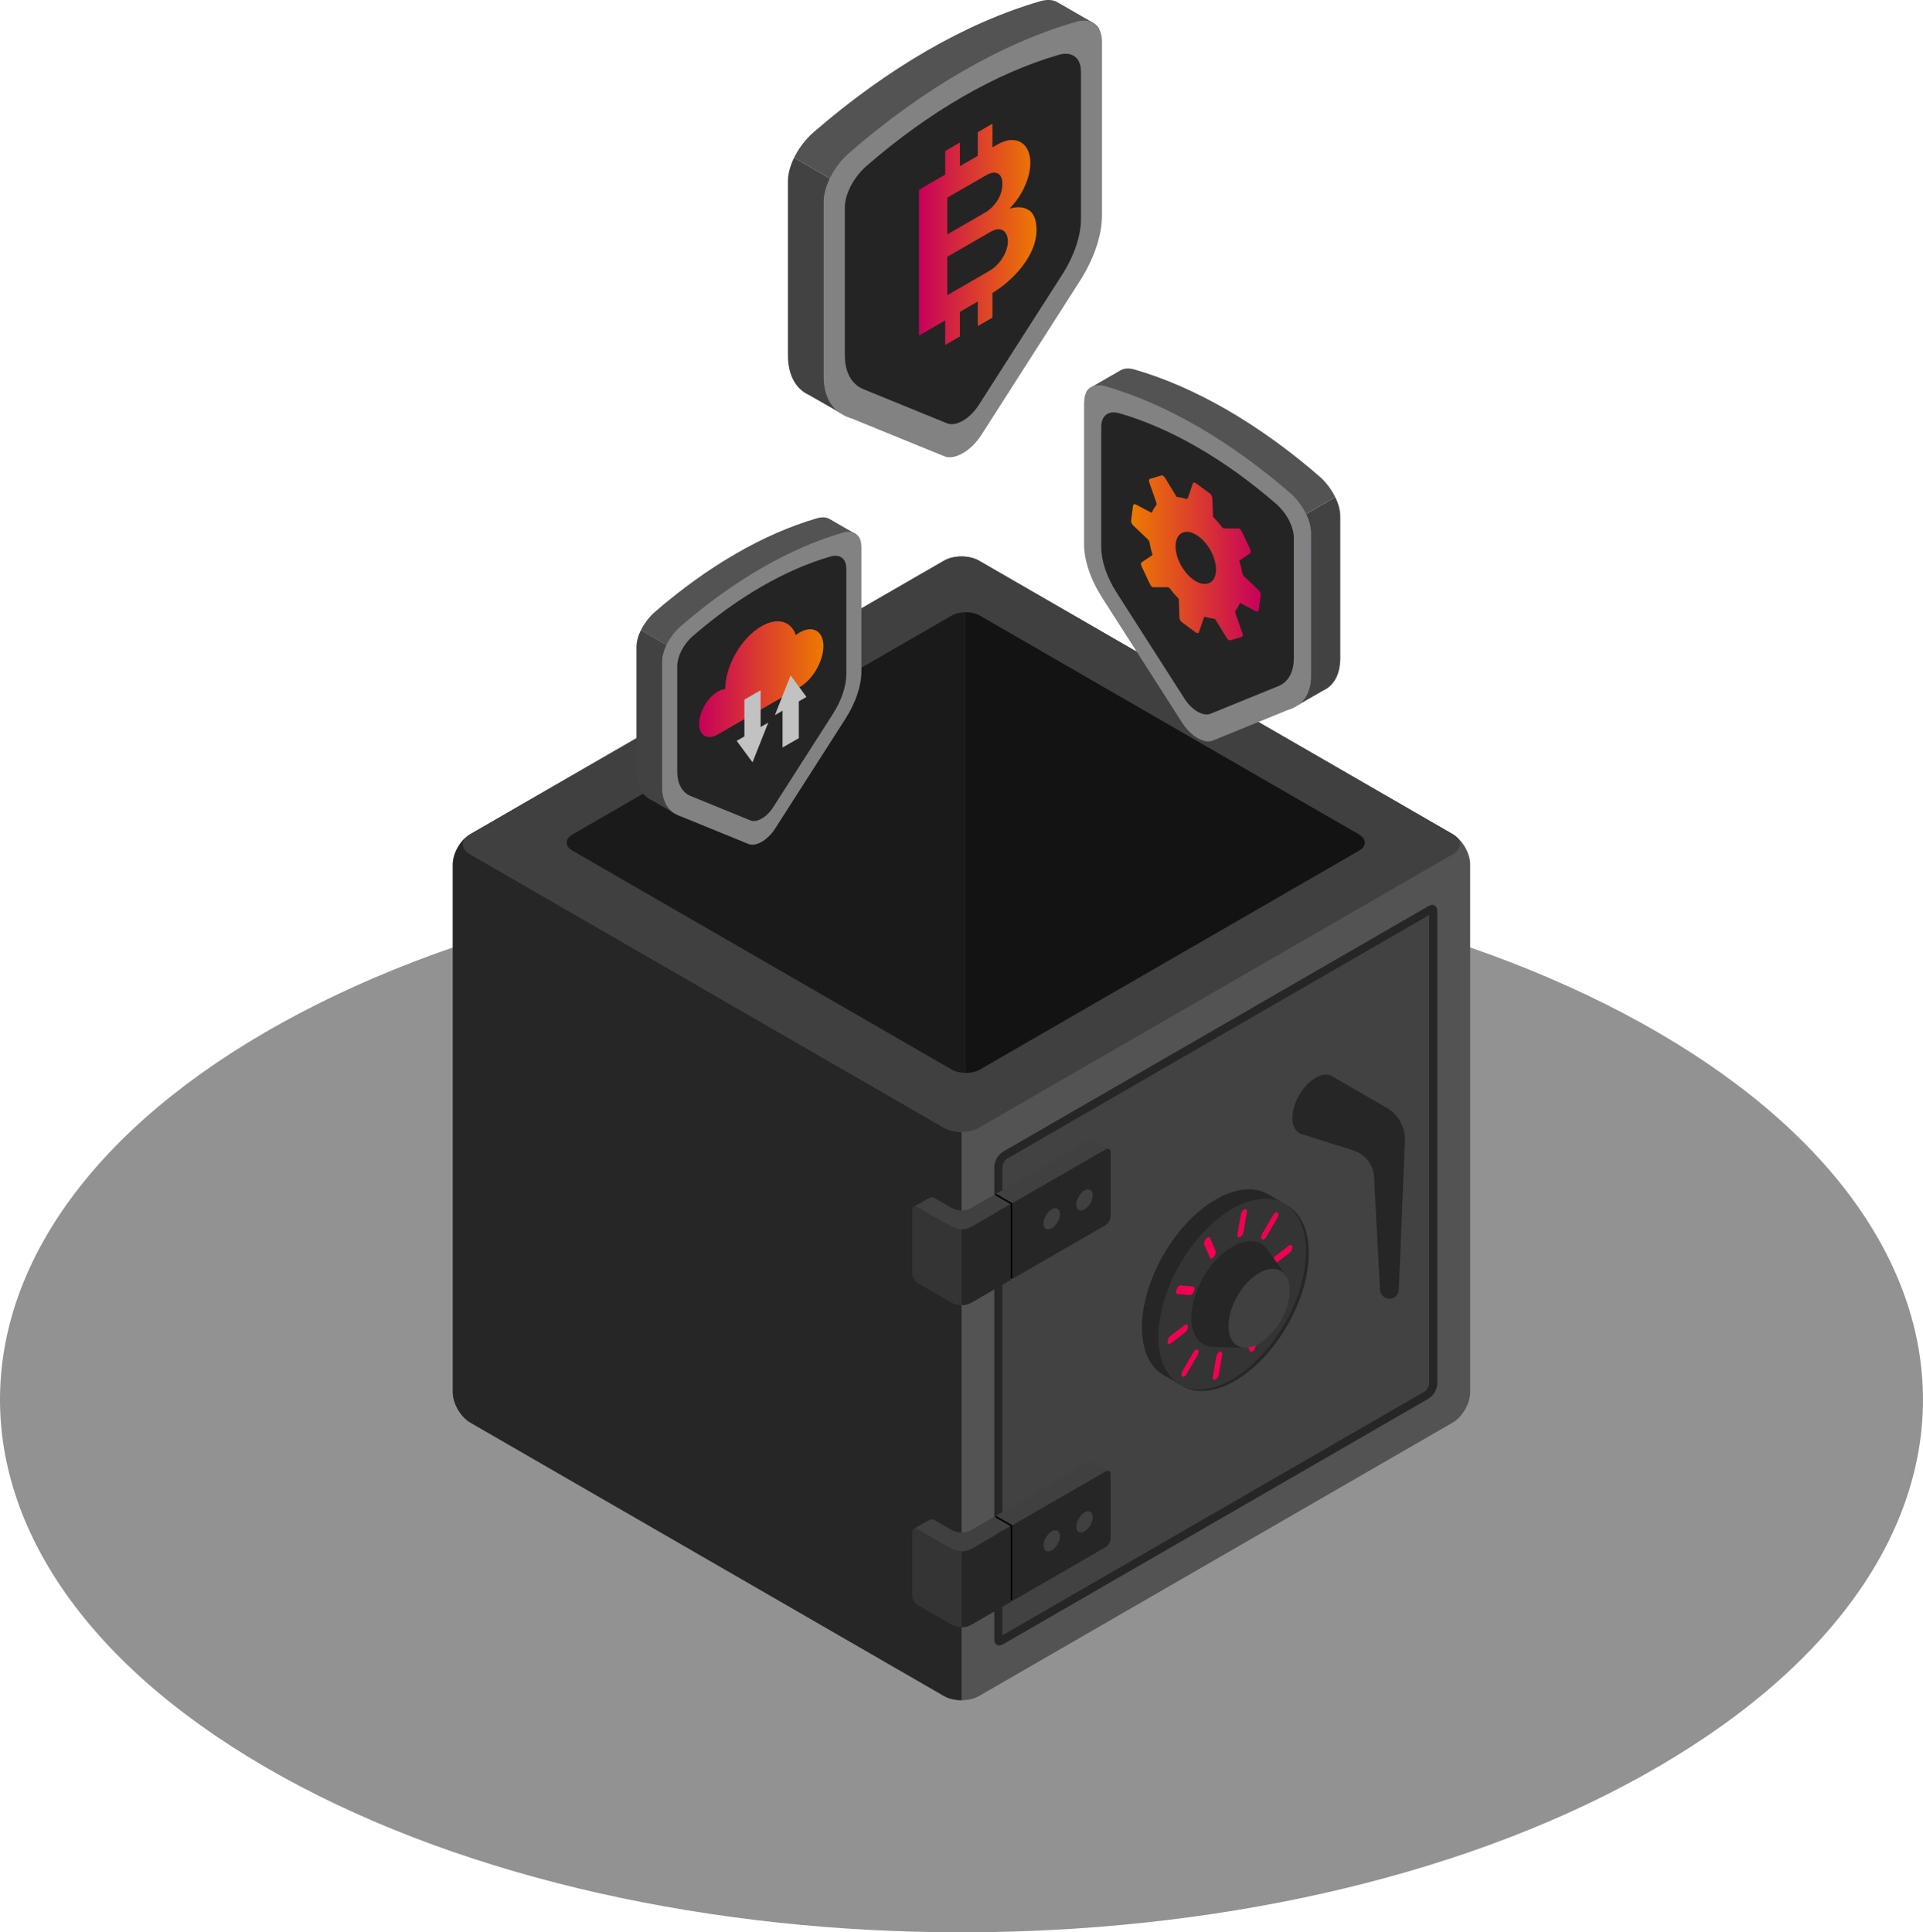 <?xml version="1.0" encoding="UTF-8"?><svg xmlns="http://www.w3.org/2000/svg" xmlns:xlink="http://www.w3.org/1999/xlink" viewBox="0 0 353.57 355.33"><defs><linearGradient id="f" x1="168.97" y1="43.1" x2="190.57" y2="43.1" gradientUnits="userSpaceOnUse"><stop offset="0" stop-color="#c8005b"/><stop offset="1" stop-color="#ee7a00"/></linearGradient><linearGradient id="g" x1="-3256.3" y1="102.59" x2="-3232.49" y2="102.59" gradientTransform="matrix(-1 0 0 1 -3024.52 0)" xlink:href="#f"/><linearGradient id="h" x1="128.53" y1="124.88" x2="151.39" y2="124.88" xlink:href="#f"/><style>.l{fill:#f30053}.m{fill:#c2c2c2}.n{fill:#8e44b9}.p{fill:#242424}.q{fill:#404040}.r{fill:#424242}.t{fill:#535353}.u{fill:#262626}.v{fill:#838282}.w{fill:#343434}</style></defs><g id="b"><g id="c"><path id="d" d="M51.78 326.64c69.04 38.25 180.97 38.25 250.01 0 69.04-38.25 69.04-100.27 0-138.53-69.04-38.25-180.97-38.25-250.01 0-69.04 38.25-69.04 100.27 0 138.53Z" style="fill:#040404;opacity:.43"/><g id="e"><path class="t" d="m173.57 103.1-87.09 50.28c-1.78 1.03-3.22 3.52-3.22 5.57v97.08c0 2.05 1.44 4.54 3.22 5.57l87.09 50.28c1.78 1.03 4.66 1.03 6.43 0l87.09-50.28c1.78-1.03 3.22-3.52 3.22-5.57v-97.08c0-2.05-1.44-4.54-3.22-5.57L180 103.1c-1.78-1.03-4.66-1.03-6.43 0Z"/><path class="u" d="M176.79 208.14v104.5c-1.17 0-2.33-.26-3.22-.77l-87.1-50.28c-1.78-1.02-3.22-3.52-3.22-5.57v-97.08c0-1.92 1.27-4.23 2.89-5.36-1.44 1.03-1.33 2.55.33 3.51l87.1 50.28c.89.51 2.05.77 3.22.77Z"/><path class="q" d="M267.09 153.38 180 103.1c-1.78-1.03-4.66-1.03-6.43 0l-87.09 50.28c-1.78 1.03-1.78 2.69 0 3.71l87.09 50.28c1.78 1.03 4.66 1.03 6.43 0l87.09-50.28c1.78-1.03 1.78-2.69 0-3.71Z"/><path class="u" d="m184.42 211.78 78.24-45.17c.89-.51 1.61-.1 1.61.93v86.86c0 1.03-.72 2.27-1.61 2.79l-78.24 45.17c-.89.51-1.61.1-1.61-.93v-86.86c0-1.03.72-2.27 1.61-2.79Z"/><path class="r" d="M184.3 214.57c0-.5.44-1.25.86-1.5l77.61-44.81v86.14c0 .5-.43 1.25-.86 1.5l-77.61 44.81v-86.14Z"/><path class="q" d="m183.1 219.51 16.98-9.8c.34-.2.77-.2 1.11 0l2.75 1.59-17.83 9.95-3.02-1.74Z"/><path class="u" d="M204.21 211.92v11.71c0 .62-.43 1.36-.96 1.67l-17.14 9.89v-13.93l17.14-9.89c.53-.31.96-.06.96.56Z"/><path d="m183.1 219.51 3.01 1.74v13.94l-3.01-1.74v-13.94z"/><path class="q" d="M193.38 222.38c.83-.48 1.51-.09 1.51.87s-.68 2.13-1.51 2.61-1.51.09-1.51-.87.68-2.13 1.51-2.61ZM199.41 218.9c.83-.48 1.51-.09 1.51.87s-.68 2.13-1.51 2.61-1.51.09-1.51-.87.68-2.13 1.51-2.61Z"/><g><path class="q" d="m182.82 219.68-4.18 2.41c-1.15.66-2.56.66-3.71 0l-3.06-1.76c-.34-.2-.77-.2-1.11 0l-2.73 1.57 6.9 3.67c1.15.66 2.57.66 3.71 0l7.19-4.15-3.02-1.74Z"/><path class="w" d="m168.7 235.91 6.23 3.6c1.15.66 2.57.66 3.71 0l7.19-4.15v-13.93l-7.19 4.15c-1.15.66-2.56.66-3.71 0l-6.23-3.6c-.53-.31-.96-.06-.96.56v11.71c0 .62.43 1.36.96 1.67Z"/><path class="u" d="M176.8 240.01c.64 0 1.27-.17 1.84-.5l7.19-4.15v-13.93l-7.19 4.15c-.57.33-1.2.49-1.84.5v13.93Z"/></g><g><path class="q" d="m183.1 278.73 16.98-9.8c.34-.2.77-.2 1.11 0l2.75 1.59-17.83 9.95-3.02-1.74Z"/><path class="u" d="M204.21 271.14v11.71c0 .62-.43 1.36-.96 1.67l-17.14 9.89v-13.93l17.14-9.89c.53-.31.96-.06.96.56Z"/><path d="m183.1 278.73 3.01 1.74v13.94l-3.01-1.74v-13.94z"/><path class="q" d="M193.38 281.6c.83-.48 1.51-.09 1.51.87s-.68 2.13-1.51 2.61-1.51.09-1.51-.87.68-2.13 1.51-2.61ZM199.41 278.12c.83-.48 1.51-.09 1.51.87s-.68 2.13-1.51 2.61-1.51.09-1.51-.87.68-2.13 1.51-2.61Z"/><g><path class="q" d="m182.82 278.9-4.18 2.41c-1.15.66-2.56.66-3.71 0l-3.06-1.76c-.34-.2-.77-.2-1.11 0l-2.73 1.57 6.9 3.67c1.15.66 2.57.66 3.71 0l7.19-4.15-3.02-1.74Z"/><path class="w" d="m168.7 295.13 6.23 3.6c1.15.66 2.57.66 3.71 0l7.19-4.15v-13.93l-7.19 4.15c-1.15.66-2.56.66-3.71 0l-6.23-3.6c-.53-.31-.96-.06-.96.56v11.71c0 .62.43 1.36.96 1.67Z"/><path class="u" d="M176.8 299.23c.64 0 1.27-.17 1.84-.5l7.19-4.15v-13.93l-7.19 4.15c-.57.33-1.2.49-1.84.5v13.93Z"/></g></g><g><path class="u" d="m235.72 222.26.51-.88-3.07-1.77-.04-.02-.06-.03c-2.45-1.37-5.81-1.15-9.52 1-7.5 4.33-13.58 14.86-13.58 23.51 0 4.25 1.47 7.25 3.84 8.71l.09.06s.06.03.09.05l3.07 1.77.52-.9c1.8-.02 3.83-.61 5.97-1.85 7.5-4.33 13.58-14.86 13.58-23.51 0-2.49-.5-4.55-1.4-6.12Z"/><ellipse class="u" cx="227.05" cy="238.25" rx="19.2" ry="11.08" transform="rotate(-60 227.056 238.247)"/><ellipse class="w" cx="226.56" cy="237.97" rx="19.2" ry="11.08" transform="rotate(-60 226.558 237.971)"/><path class="l" d="M227.95 227.51c-.3.11-.49-.14-.42-.57l.62-3.61c.07-.42.38-.86.68-.97s.49.14.42.57l-.62 3.61c-.07.42-.38.86-.68.97ZM222.84 231.41c-.17.06-.32.01-.39-.15l-1.01-2.36c-.12-.28.02-.78.31-1.12.29-.34.62-.39.74-.11l1.01 2.36c.12.28-.02.78-.31 1.12-.11.13-.24.22-.35.27ZM218.93 238.14c-.06.02-.11.03-.16.02l-2.26-.21c-.27-.03-.35-.4-.18-.84.16-.44.51-.77.78-.75l2.26.21c.27.03.35.4.18.84-.13.35-.38.64-.61.72ZM215.08 247.13c-.23.09-.41-.04-.43-.34-.02-.37.21-.86.52-1.1l2.64-2.01c.31-.24.58-.13.61.24.02.37-.21.86-.52 1.1l-2.64 2.01c-.06.05-.12.08-.18.1ZM217.66 253.16c-.11.04-.22.04-.3-.03-.2-.16-.17-.62.06-1.03l2.02-3.47c.24-.41.59-.61.8-.45.2.16.17.62-.06 1.03l-2.02 3.47c-.14.25-.33.42-.5.48ZM223.42 253.7c-.3.11-.49-.14-.42-.57l.62-3.61c.07-.42.38-.86.68-.97.3-.11.49.14.42.57l-.62 3.61c-.07.42-.38.86-.68.97ZM230.17 248.56c-.17.06-.32.01-.39-.15l-1.01-2.36c-.12-.28.02-.78.31-1.12.29-.34.62-.39.74-.11l1.01 2.36c.12.28-.02.78-.31 1.12-.11.13-.24.22-.35.27ZM235.32 239.69c-.06.02-.11.03-.16.02l-2.26-.21c-.27-.03-.35-.4-.18-.84.16-.44.51-.77.78-.75l2.26.21c.27.03.35.4.18.84-.13.35-.38.64-.61.72ZM234.27 232.5c-.23.09-.41-.04-.43-.34-.02-.37.21-.86.52-1.1l2.64-2.01c.31-.24.58-.13.61.24.02.37-.21.86-.52 1.1l-2.64 2.01c-.06.05-.12.08-.18.1ZM232.32 227.93c-.11.04-.22.03-.3-.03-.2-.16-.17-.62.06-1.03l2.02-3.47c.24-.41.59-.61.8-.45.2.16.17.62-.06 1.03l-2.02 3.47c-.14.25-.33.42-.5.48Z"/><path class="u" d="M233.15 229.92c-1.29-1.91-3.75-2.29-6.58-.66-4.17 2.4-7.54 8.25-7.54 13.06 0 3.43 1.73 5.4 4.23 5.37l5.8.15 7.3-13.36-3.19-4.57Z"/><path class="q" d="M231.5 234.09c-3.11 1.79-5.62 6.15-5.62 9.74s2.52 5.04 5.62 3.25c3.11-1.79 5.62-6.15 5.62-9.74s-2.52-5.04-5.62-3.25Z"/></g><path class="u" d="M258.31 209.78c.1-2.48-1.18-4.81-3.33-6.06l-10.06-5.81-.04-.03c-.77-.43-1.83-.36-2.99.31-2.36 1.36-4.27 4.67-4.27 7.39 0 1.52.6 2.54 1.54 2.9s.04.02.06.02l9.67 3.07c2.14.68 3.63 2.61 3.75 4.85l1.08 20.66c0 .96.78 1.74 1.74 1.74s1.74-.78 1.74-1.74l1.11-27.32Z"/><g><path d="m174.99 113.19-69.74 40.26c-1.42.82-1.42 2.15 0 2.97l69.74 40.26c.68.39 1.55.59 2.44.61v-84.71c-.89.02-1.76.22-2.44.61Z" style="fill:#1a1a1a"/><path d="m249.88 153.45-69.74-40.26c-.75-.43-1.74-.63-2.71-.61v84.72c.98.02 1.97-.18 2.71-.61l69.74-40.26c1.42-.82 1.42-2.15 0-2.97Z" style="fill:#131313"/></g></g><path class="t" d="M202.12 5.36c-.45 0-.95.07-1.47.22-.98.28-1.96.59-2.95.92-1.41.47-2.82.98-4.24 1.54-.68.27-1.36.54-2.04.83-1.75.74-3.52 1.54-5.28 2.41-.69.34-1.38.69-2.08 1.05-1.41.73-2.82 1.51-4.23 2.32-.42.24-.83.49-1.25.73-.43.26-.87.52-1.3.78-2.02 1.24-4.04 2.55-6.05 3.95-.28.19-.56.39-.83.58-2 1.41-3.99 2.9-5.98 4.46-.53.42-1.06.84-1.59 1.27-1.28 1.04-2.55 2.1-3.82 3.2-1.54 1.33-2.81 3.04-3.65 4.79l-2.76-1.59-6.6-3.81c.06-.13.13-.26.2-.39.84-1.6 2.03-3.13 3.44-4.35 6.8-5.89 13.81-10.92 20.82-14.97 7.01-4.05 14.02-7.11 20.82-9.08 1.23-.36 2.3-.28 3.11.17l6.54 3.77s.03.02.04.02l.11.07c.43.26.78.63 1.04 1.1Z"/><path class="r" d="m156.49 76.91-.96-.39h-.02l-1.11-.64-.22-.13-5.45-3.12c-.35-.16-.67-.34-.98-.56-1.85-1.31-2.88-3.67-2.88-6.72V33.34c0-1.35.41-2.86 1.13-4.33l6.6 3.81 2.76 1.59c-.7 1.46-1.11 2.95-1.11 4.29v32c0 1.55.26 2.92.77 4.07.37.84.87 1.56 1.48 2.14Z"/><path class="n" d="m201.4 4.49-8.16 4.42v25.34c0 3.65-1.46 8-4.07 12.06l-18.1 28.28c-1.89 2.96-4.94 4.72-6.83 3.94l-9.52-3.89-.34 1.25c-1.88-1.31-2.92-3.68-2.92-6.75v-32c0-1.33.4-2.83 1.11-4.29.84-1.75 2.12-3.46 3.65-4.79 6.8-5.89 13.81-10.92 20.82-14.97 7.01-4.05 14.02-7.11 20.82-9.07.52-.15 1.01-.22 1.47-.22s.87.07 1.24.21l.83.48Z"/><path class="v" d="M202.62 7.6v32.01c0 3.65-1.47 8-4.07 12.06l-18.1 28.29c-1.89 2.96-4.94 4.72-6.83 3.94l-17.14-6.99-.96-.39h-.02c-.4-.17-.77-.38-1.12-.61-.05-.04-.1-.07-.15-.11-.02-.02-.04-.03-.06-.05-.12-.09-.24-.19-.35-.29-.04-.04-.08-.07-.12-.11-.05-.04-.09-.09-.14-.13l-.1-.1c-.11-.12-.22-.25-.33-.38-.03-.04-.06-.07-.09-.11-.06-.07-.11-.15-.17-.23-.02-.03-.05-.07-.07-.1-.02-.03-.05-.07-.07-.11-.03-.05-.07-.1-.1-.16-.03-.04-.05-.09-.08-.13l-.18-.33c-.03-.05-.05-.11-.08-.16-.06-.13-.12-.26-.17-.39-.02-.04-.04-.09-.05-.14 0-.02-.02-.04-.02-.06-.02-.04-.03-.09-.05-.13-.01-.03-.02-.07-.04-.1l-.06-.18-.06-.18c-.01-.03-.02-.06-.03-.1-.01-.05-.03-.11-.04-.16v-.02c-.02-.07-.03-.13-.05-.2-.01-.06-.03-.12-.04-.18-.02-.08-.03-.16-.05-.24-.02-.09-.03-.17-.04-.25 0-.05-.02-.1-.02-.15l-.03-.18c-.02-.15-.04-.31-.05-.47 0-.06-.01-.11-.01-.17 0-.04 0-.09-.01-.13 0-.09-.01-.18-.01-.27 0-.18-.01-.36-.01-.55V37.14c0-1.33.4-2.83 1.11-4.29 0-.01.01-.02.02-.04.06-.13.12-.25.19-.38.05-.09.09-.18.14-.27.05-.1.11-.19.16-.29.04-.06.07-.12.11-.19.03-.05.06-.11.1-.16.06-.1.12-.19.18-.29.05-.08.11-.17.17-.25.08-.13.17-.25.26-.38.07-.1.15-.21.23-.31.08-.1.15-.2.24-.3.05-.06.1-.13.16-.19.13-.16.26-.31.39-.46.15-.17.31-.34.47-.5.13-.13.26-.26.39-.38.14-.14.29-.27.44-.4 6.8-5.89 13.81-10.92 20.82-14.97 7.01-4.05 14.02-7.11 20.82-9.07.52-.15 1.01-.22 1.47-.22s.87.07 1.24.21c.12.04.24.1.35.15.02 0 .03.02.04.02l.11.07c.11.07.22.15.33.23.28.23.52.52.71.87.33.6.51 1.35.51 2.25Z"/><path class="p" d="M198.75 13.1v27.16c0 3.1-1.24 6.79-3.45 10.24l-15.36 24c-1.61 2.51-4.19 4-5.8 3.35l-15.36-6.27c-.35-.14-.67-.32-.97-.52-1.6-1.11-2.48-3.12-2.48-5.73V38.17c0-1.13.34-2.4.94-3.64.71-1.49 1.8-2.93 3.1-4.06 5.77-5 11.72-9.27 17.67-12.7 5.95-3.43 11.9-6.04 17.67-7.7.44-.13.86-.19 1.24-.19s.74.06 1.05.18c1.09.4 1.74 1.48 1.74 3.05Z"/><path d="M189.23 38.7c-.89-.65-2.11-.77-3.64-.33 1.26-1.28 2.21-2.68 2.87-4.21.65-1.52.98-2.94.98-4.25 0-.83-.15-1.57-.43-2.22-.29-.65-.7-1.15-1.23-1.48-.53-.34-1.17-.49-1.93-.46-.75.03-1.6.32-2.53.86l-.85.49v-4.35l-2.7 1.56v4.35l-3.28 1.89V26.2l-2.7 1.56v4.35l-4.82 2.78V61.7l4.82-2.78v4.51l2.7-1.56v-4.52l3.28-1.9v4.52l1.04-.6 1.66-.96v-4.53c.98-.61 1.91-1.29 2.8-2.06.31-.27.61-.55.9-.83.68-.67 1.3-1.36 1.85-2.09.79-1.04 1.42-2.11 1.87-3.23.18-.44.32-.89.43-1.33.17-.68.25-1.36.25-2.05 0-1.76-.45-2.97-1.34-3.62Zm-15.05-2.36 7.18-4.14c.4-.23.77-.37 1.11-.43.36-.06.69-.02.98.13.57.28.85.93.85 1.96s-.31 2.07-.93 3.03c-.28.43-.58.81-.91 1.15-.41.42-.85.77-1.34 1.05l-4.64 2.68-2.31 1.33v-6.76Zm10.88 9.54c-.18.53-.42 1.04-.72 1.53s-.66.94-1.08 1.36c-.25.25-.52.48-.8.68-.18.13-.36.25-.55.36l-2.15 1.24-5.59 3.23v-7.06l2.31-1.33 5.7-3.29c.1-.06.19-.11.28-.15.34-.17.67-.26.96-.29.38-.03.7.04.98.21.28.17.5.42.66.77.16.35.25.76.25 1.24s-.09.98-.26 1.51Z" style="fill:url(#f)"/><g><path class="t" d="M199.74 72.13c.37 0 .77.06 1.2.18.8.23 1.6.48 2.41.75 1.15.38 2.3.8 3.46 1.25.55.22 1.11.44 1.66.68 1.43.6 2.87 1.26 4.31 1.97.56.28 1.13.56 1.69.86 1.15.6 2.3 1.23 3.45 1.89l1.02.6c.35.21.71.42 1.06.64 1.65 1.01 3.29 2.08 4.93 3.22.23.16.45.32.68.48 1.63 1.15 3.26 2.36 4.87 3.63.43.34.86.68 1.3 1.03 1.04.85 2.08 1.72 3.11 2.61 1.25 1.09 2.29 2.48 2.98 3.9l2.25-1.3 5.38-3.1c-.05-.11-.1-.21-.16-.32-.68-1.3-1.65-2.55-2.8-3.55-5.55-4.8-11.26-8.91-16.98-12.21-5.72-3.3-11.43-5.8-16.98-7.4-1.01-.29-1.88-.22-2.53.14l-5.34 3.08-.04.02-.09.05c-.35.21-.64.51-.85.9Z"/><path class="r" d="m236.95 130.48.78-.32h.02l.9-.52.18-.1 4.45-2.55c.28-.13.55-.28.8-.46 1.51-1.07 2.35-2.99 2.35-5.48v-26.1c0-1.1-.33-2.33-.92-3.53l-5.38 3.1-2.25 1.3c.57 1.19.9 2.41.9 3.5v26.1c0 1.27-.22 2.38-.63 3.32-.3.68-.71 1.27-1.21 1.74Z"/><path class="n" d="m200.32 71.42 6.65 3.6v20.67c0 2.98 1.19 6.52 3.32 9.84l14.76 23.07c1.55 2.41 4.03 3.85 5.57 3.22l7.77-3.17.27 1.02c1.54-1.07 2.38-3 2.38-5.51v-26.1c0-1.09-.33-2.3-.9-3.5-.69-1.43-1.73-2.82-2.98-3.9-5.55-4.8-11.26-8.91-16.98-12.21-5.72-3.3-11.43-5.8-16.98-7.4-.42-.12-.83-.18-1.2-.18s-.71.06-1.01.17l-.68.39Z"/><path class="v" d="M199.32 73.96v26.1c0 2.98 1.2 6.52 3.32 9.84l14.76 23.07c1.55 2.41 4.03 3.85 5.57 3.22l13.98-5.7.78-.32h.02c.32-.14.63-.31.91-.5s.08-.06.12-.09c.02-.01.04-.03.05-.04.1-.08.19-.15.29-.24.03-.03.07-.06.1-.09l.11-.11.08-.08c.09-.1.18-.2.27-.31.02-.03.05-.06.07-.09.05-.06.09-.12.14-.18.02-.03.04-.05.06-.08l.06-.09c.03-.04.05-.09.08-.13.02-.04.04-.07.06-.11.05-.09.1-.18.14-.27.02-.04.04-.09.07-.13.05-.1.09-.21.14-.32.02-.04.03-.07.04-.11 0-.02.01-.03.02-.05.01-.04.03-.07.04-.11l.03-.09c.02-.05.03-.09.05-.14.02-.05.03-.1.05-.15 0-.03.02-.05.02-.08.01-.04.02-.09.04-.13v-.02c.02-.06.03-.11.05-.17l.03-.15c.01-.06.03-.13.04-.19.01-.07.02-.14.04-.2 0-.04.01-.08.02-.12 0-.05.01-.1.02-.15.02-.13.03-.26.04-.39 0-.05 0-.09.01-.14v-.11c0-.07 0-.15.01-.22V98.04c0-1.09-.33-2.3-.9-3.5l-.02-.03c-.05-.1-.1-.21-.16-.31-.04-.07-.08-.15-.12-.22-.04-.08-.09-.16-.13-.24l-.09-.15c-.03-.04-.05-.09-.08-.13l-.15-.24c-.04-.07-.09-.14-.13-.2-.07-.1-.14-.21-.21-.31-.06-.08-.12-.17-.18-.25-.06-.08-.13-.17-.19-.25-.04-.05-.08-.11-.13-.16-.1-.13-.21-.25-.32-.37-.12-.14-.25-.27-.38-.41-.11-.11-.21-.21-.32-.31l-.36-.33c-5.55-4.8-11.26-8.91-16.98-12.21-5.72-3.3-11.43-5.8-16.98-7.4-.42-.12-.83-.18-1.2-.18s-.71.06-1.01.17c-.1.04-.19.08-.28.13-.01 0-.02.01-.04.02l-.09.05c-.09.06-.18.12-.27.19-.23.19-.43.43-.58.71-.27.49-.41 1.1-.41 1.83Z"/><path class="p" d="M202.48 78.45v22.15c0 2.53 1.01 5.53 2.81 8.35l12.53 19.58c1.31 2.05 3.42 3.26 4.73 2.73l12.53-5.11c.28-.12.54-.26.79-.43 1.3-.91 2.02-2.54 2.02-4.67V98.9c0-.92-.28-1.96-.76-2.97-.58-1.21-1.47-2.39-2.53-3.31-4.71-4.08-9.56-7.56-14.41-10.36s-9.7-4.92-14.41-6.28c-.36-.1-.7-.15-1.02-.15s-.6.05-.86.15c-.89.33-1.42 1.2-1.42 2.49Z"/><path d="M208.33 93c.04-.29.27-.38.61-.18l2.63 1.39c.07.04.13.06.2.08.22-.54.51-1.01.84-1.4.06-.19.03-.45-.09-.72l-1.16-3.32c-.18-.37-.14-.74.11-.8l2.06-.62c.1-.03.21 0 .32.06.16.1.33.27.43.5l1.89 3.09.2.31c.56.04 1.14.15 1.76.36.17-.01.3-.13.34-.36l.81-2.35c.04-.29.27-.38.53-.23.02.02.05.03.08.05l2.56 1.88c.29.21.5.65.46.96l.11 3.02c-.02.09 0 .2.02.31.58.6 1.14 1.25 1.64 1.93.06.06.12.1.19.14.14.08.27.11.39.07h2.29c.1-.04.22-.02.33.05.16.1.32.28.43.49l1.56 3.27c.18.39.13.75-.1.82l-1.74 1.18-.17.13c.25.79.44 1.58.56 2.35.09.26.27.51.47.67l2.44 2.32c.29.22.5.66.46.97l-.35 2.76c-.04.29-.28.39-.62.18l-2.63-1.4c-.07-.04-.13-.07-.2-.08-.22.54-.51 1.01-.84 1.4-.06.19-.03.46.09.72l1.16 3.32c.18.37.13.74-.11.81l-2.06.61c-.1.03-.21 0-.33-.06-.16-.09-.32-.27-.43-.49l-1.89-3.1-.2-.3c-.56-.05-1.14-.16-1.76-.37-.17.01-.3.13-.33.35l-.81 2.35c-.04.29-.27.39-.61.19l-2.56-1.89c-.29-.22-.5-.65-.46-.97l-.1-3.02c.01-.09 0-.2-.02-.31-.58-.59-1.14-1.24-1.64-1.93-.06-.06-.12-.1-.19-.14-.14-.08-.27-.11-.39-.07h-2.29c-.1.05-.22.02-.34-.05-.16-.09-.32-.27-.43-.49l-1.55-3.28c-.19-.39-.14-.74.1-.82l1.74-1.17.17-.14c-.25-.79-.44-1.58-.56-2.35-.09-.26-.27-.51-.48-.66l-2.44-2.33c-.29-.22-.5-.65-.46-.97l.36-2.75Zm11.02 13.55c.17.13.34.24.5.33 1.83 1.06 3.44.43 3.7-1.57.28-2.19-1.13-5.17-3.17-6.67-.17-.13-.34-.23-.5-.33-1.83-1.07-3.44-.43-3.7 1.58-.28 2.18 1.13 5.16 3.17 6.66Z" style="fill:url(#g)"/></g><g><path class="t" d="M158.02 98.96c-.32 0-.68.05-1.05.16-.7.2-1.41.42-2.11.66-1.01.33-2.02.7-3.04 1.1-.49.19-.97.39-1.46.6-1.26.53-2.52 1.1-3.78 1.73-.49.24-.99.49-1.49.75-1.01.53-2.02 1.08-3.03 1.66-.3.17-.6.35-.9.53-.31.18-.62.37-.93.56-1.45.88-2.89 1.83-4.33 2.83l-.6.42c-1.43 1.01-2.86 2.07-4.28 3.19-.38.3-.76.6-1.14.91-.92.74-1.83 1.51-2.73 2.29-1.1.95-2.01 2.17-2.62 3.43l-1.98-1.14-4.72-2.73c.05-.09.09-.19.14-.28.6-1.14 1.45-2.24 2.46-3.12 4.87-4.22 9.89-7.82 14.91-10.72 5.02-2.9 10.04-5.09 14.91-6.5.88-.25 1.65-.2 2.23.12l4.69 2.7s.02.01.03.02l.08.05c.31.19.56.45.74.79Z"/><path class="r" d="m125.34 150.19-.69-.28h-.02l-.79-.46-.16-.09-3.9-2.24c-.25-.11-.48-.25-.7-.4-1.33-.94-2.06-2.62-2.06-4.81v-22.92c0-.97.29-2.05.81-3.1l4.72 2.73 1.98 1.14c-.5 1.05-.79 2.11-.79 3.07v22.92c0 1.11.19 2.09.55 2.91.26.6.62 1.11 1.06 1.53Z"/><path class="n" d="m157.5 98.34-5.84 3.16v18.15c0 2.62-1.05 5.73-2.91 8.64l-12.96 20.25c-1.36 2.12-3.54 3.38-4.89 2.82l-6.82-2.78-.24.89c-1.35-.94-2.09-2.63-2.09-4.84v-22.92c0-.96.29-2.02.79-3.07.6-1.25 1.52-2.47 2.62-3.43 4.87-4.22 9.89-7.82 14.91-10.72 5.02-2.9 10.04-5.09 14.91-6.5.37-.11.73-.16 1.05-.16s.62.05.89.15l.59.34Z"/><path class="v" d="M158.38 100.57v22.92c0 2.61-1.05 5.73-2.91 8.64l-12.96 20.25c-1.36 2.12-3.54 3.38-4.89 2.82l-12.27-5.01-.69-.28h-.02c-.28-.12-.55-.27-.8-.44s-.07-.05-.1-.08c-.02-.01-.03-.02-.05-.03-.09-.07-.17-.14-.25-.21-.03-.03-.06-.05-.09-.08s-.07-.06-.1-.1l-.07-.07-.24-.27c-.02-.03-.04-.05-.06-.08-.04-.05-.08-.11-.12-.16-.02-.02-.03-.05-.05-.07-.02-.02-.03-.05-.05-.08-.02-.04-.05-.08-.07-.11-.02-.03-.04-.06-.06-.1-.04-.08-.09-.16-.13-.24l-.06-.12c-.04-.09-.08-.18-.12-.28-.01-.03-.03-.06-.04-.1 0-.01-.01-.03-.02-.04l-.03-.09c0-.02-.02-.05-.03-.08-.01-.04-.03-.08-.04-.13-.01-.04-.03-.09-.04-.13 0-.02-.01-.05-.02-.07l-.03-.12v-.02s-.03-.1-.04-.14c-.01-.04-.02-.09-.03-.13-.01-.06-.02-.11-.03-.17l-.03-.18c0-.03-.01-.07-.02-.11 0-.04-.01-.09-.02-.13-.01-.11-.03-.22-.04-.34v-.22c0-.06 0-.13-.01-.19V121.69c0-.96.29-2.02.79-3.07v-.03c.06-.09.1-.18.15-.27.03-.06.07-.13.1-.19l.12-.21c.03-.05.05-.09.08-.13.02-.04.05-.08.07-.12.04-.07.09-.14.13-.21l.12-.18c.06-.09.12-.18.19-.27.05-.07.11-.15.16-.22.06-.07.11-.14.17-.22.04-.05.07-.09.11-.14.09-.11.18-.22.28-.33l.33-.36.28-.28c.1-.1.21-.19.32-.29 4.87-4.22 9.89-7.82 14.91-10.72 5.02-2.9 10.04-5.09 14.91-6.5.37-.11.72-.16 1.05-.16s.62.05.89.15c.09.03.17.07.25.11.01 0 .02.01.03.02l.08.05c.08.05.16.1.23.17.2.17.37.37.51.62.24.43.36.97.36 1.61Z"/><path class="p" d="M155.61 104.5v19.45c0 2.22-.89 4.86-2.47 7.33l-11 17.19c-1.15 1.8-3 2.87-4.15 2.4l-11-4.49c-.25-.1-.48-.23-.69-.37-1.14-.8-1.78-2.23-1.78-4.1v-19.45c0-.81.24-1.72.67-2.61.51-1.06 1.29-2.1 2.22-2.91 4.13-3.58 8.39-6.64 12.65-9.1s8.52-4.32 12.65-5.51c.32-.09.62-.14.89-.14s.53.04.75.13c.78.29 1.25 1.06 1.25 2.18Z"/><g><path d="M131.96 127.17c.5-.29.97-.43 1.39-.46v-.09c0-4.21 2.98-9.34 6.65-11.46 2.95-1.7 5.45-.94 6.32 1.62.23-.17.46-.33.69-.47 2.42-1.4 4.38-.28 4.38 2.5s-1.96 6.16-4.38 7.56c-1.21.7-13.61 7.86-15.04 8.69-1.9 1.09-3.43.22-3.43-1.96s1.54-4.83 3.43-5.92Z" style="fill:url(#h)"/><path class="m" d="m145.37 124.2 2.91 3.96-1.41.81v6.77l-2.99 1.72v-6.77l-1.41.82 2.9-7.31zM138.36 140.18l-2.91-3.95 1.42-.82v-6.76l2.98-1.72v6.76l1.41-.82-2.9 7.31z"/></g></g></g></g></svg>